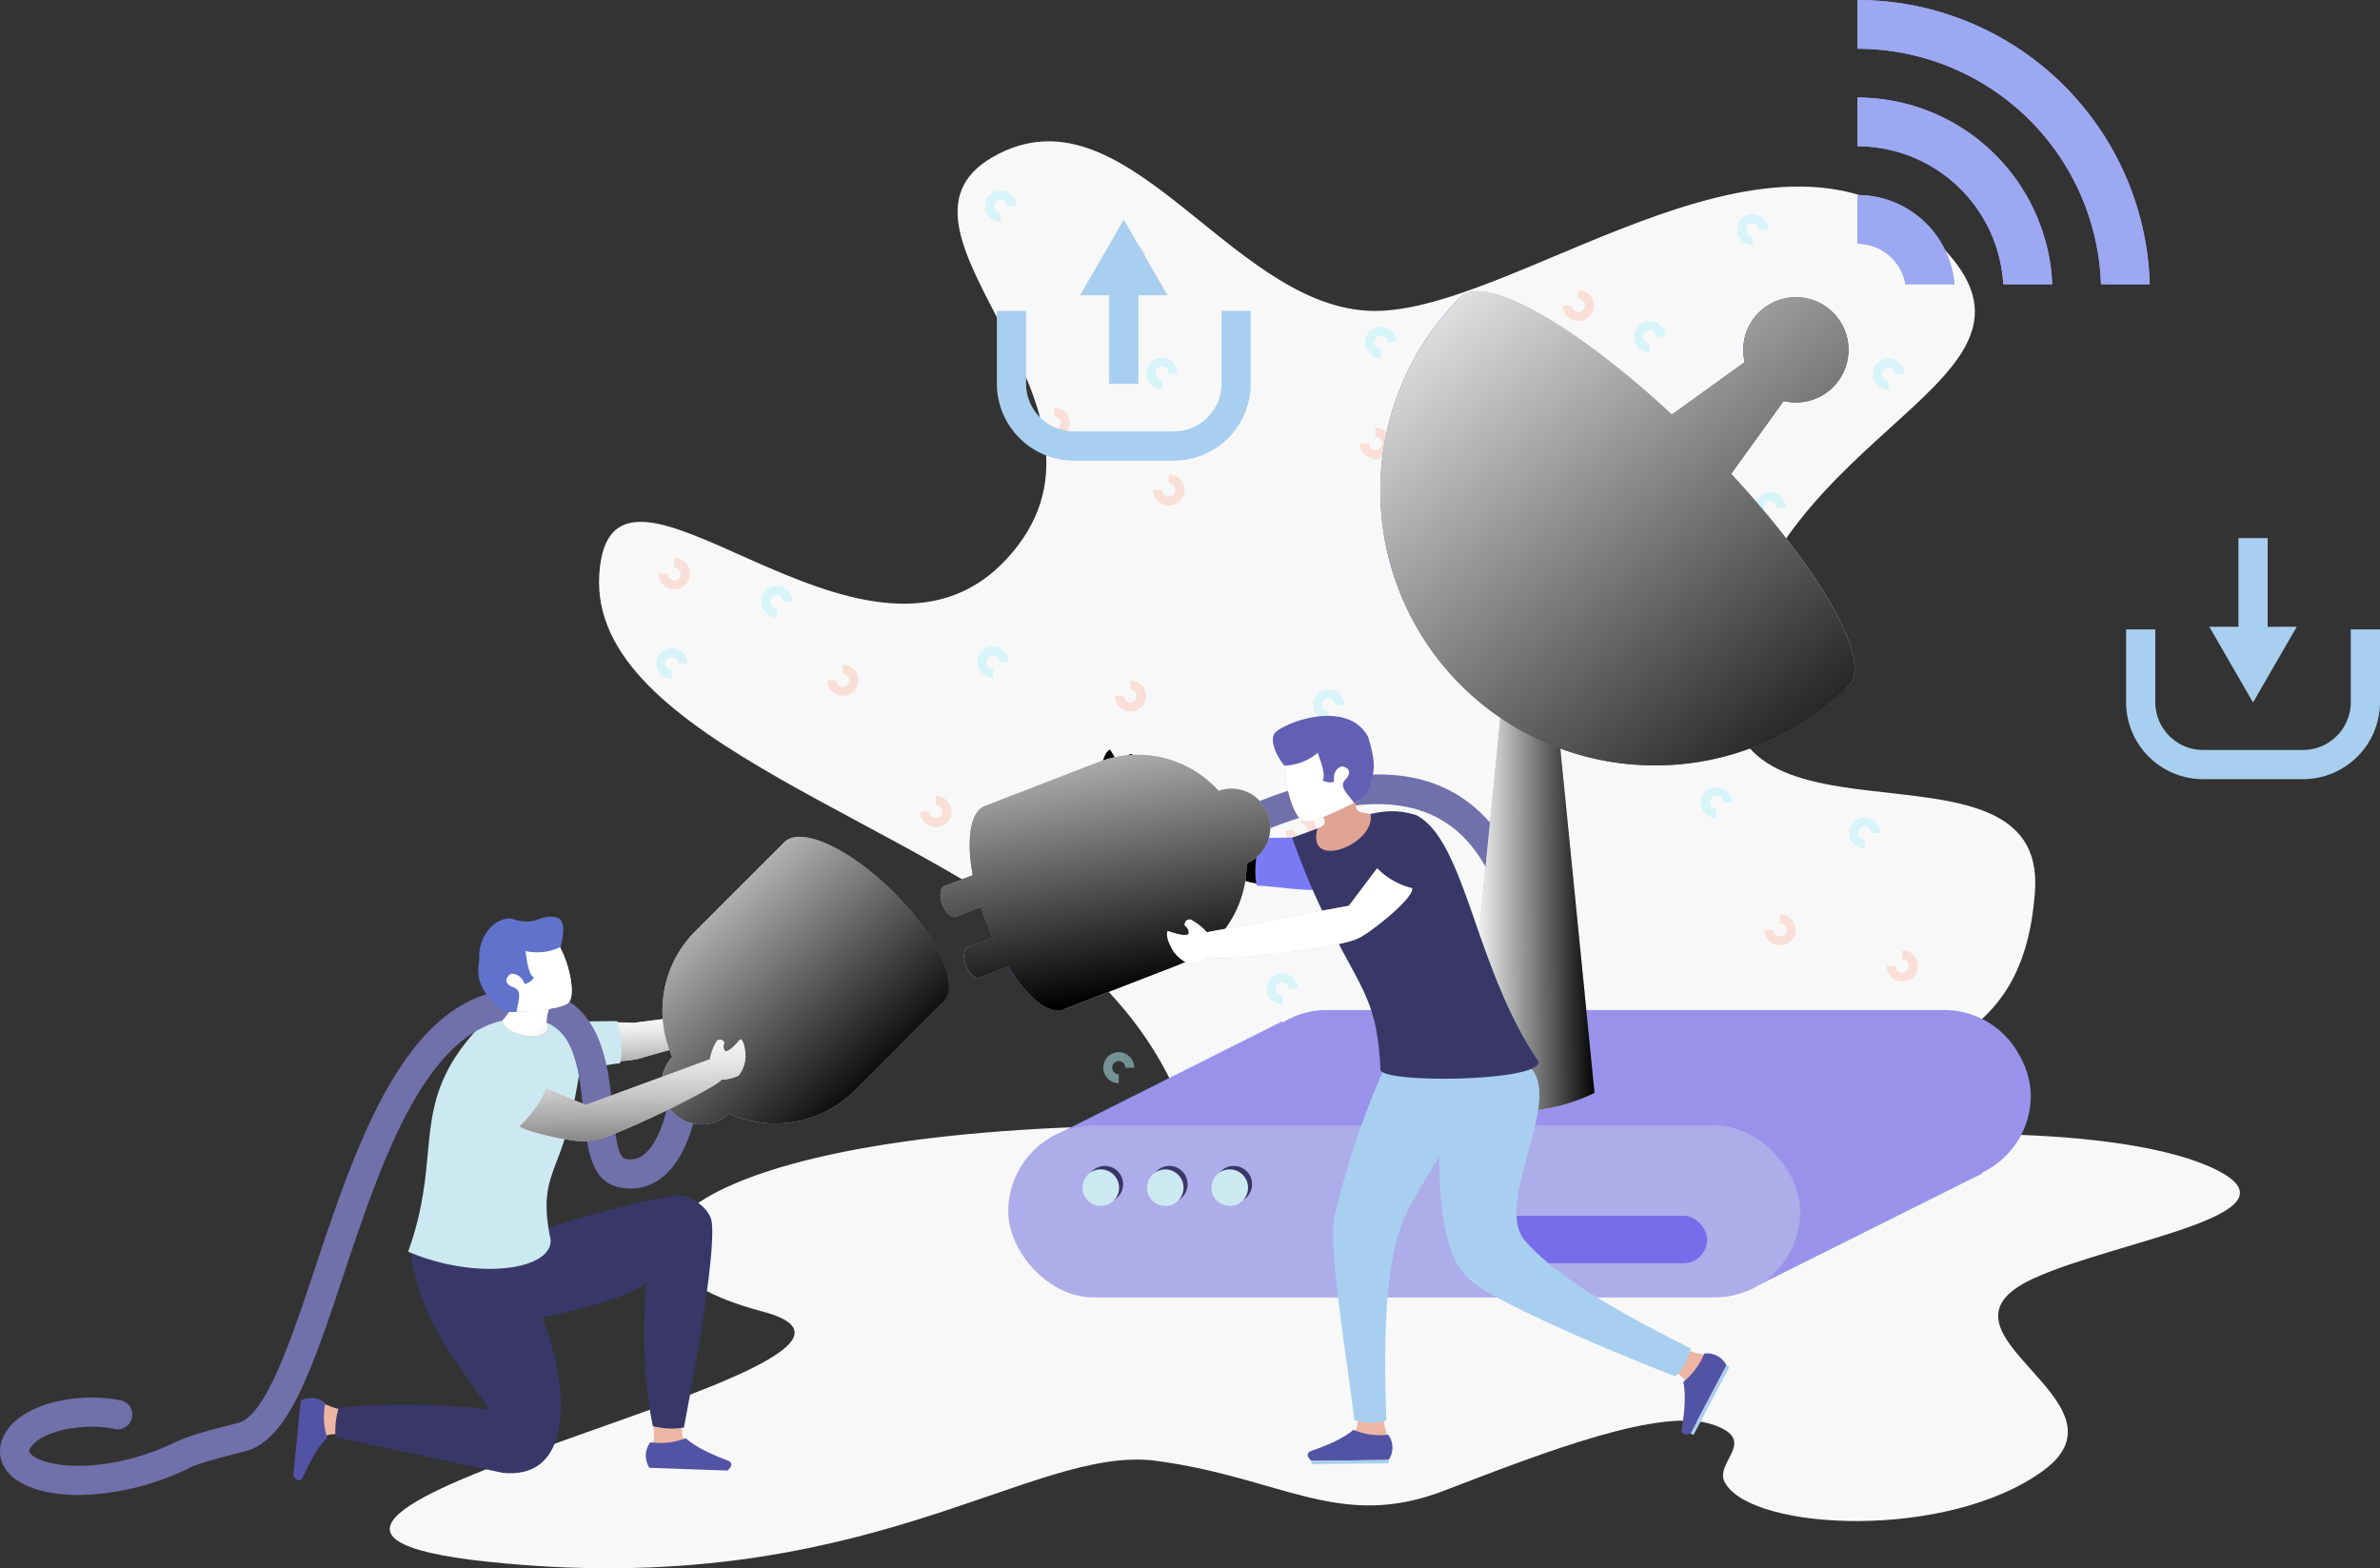 <svg xmlns="http://www.w3.org/2000/svg" xmlns:xlink="http://www.w3.org/1999/xlink" width="556" height="366.355" viewBox="0 0 556 366.355">
  <rect x="0" y="0" width="556" height="366.355" fill="#333333" stroke="none"/>
  <defs>
    <linearGradient id="linear-gradient" x1="0.012" y1="1" x2="0.69" y2="-0.135" gradientUnits="objectBoundingBox">
      <stop offset="0" stop-color="#f8f8f8"/>
      <stop offset="1" stop-color="#f8f8f8"/>
    </linearGradient>
    <linearGradient id="linear-gradient-2" x1="0.069" y1="0.504" x2="1.005" y2="0.495" gradientUnits="objectBoundingBox">
      <stop offset="0" stop-color="#fff"/>
      <stop offset="1"/>
    </linearGradient>
    <linearGradient id="linear-gradient-3" x1="0.086" y1="-0.144" x2="1.065" y2="1.057" xlink:href="#linear-gradient-2"/>
    <linearGradient id="linear-gradient-4" x1="-3.798" y1="-0.353" x2="-3.642" y2="0.256" gradientUnits="objectBoundingBox">
      <stop offset="0" stop-color="#fff"/>
      <stop offset="0.098" stop-color="#f9f9f9"/>
      <stop offset="0.222" stop-color="#e9e9e9"/>
      <stop offset="0.36" stop-color="#cfcfcf"/>
      <stop offset="0.508" stop-color="#ababab"/>
      <stop offset="0.665" stop-color="#7c7c7c"/>
      <stop offset="0.829" stop-color="#434343"/>
      <stop offset="0.996" stop-color="#010101"/>
      <stop offset="1"/>
    </linearGradient>
    <linearGradient id="linear-gradient-5" x1="0.312" y1="-0.393" x2="0.617" y2="0.914" xlink:href="#linear-gradient-2"/>
    <linearGradient id="linear-gradient-6" x1="-14.276" y1="1.694" x2="-15.572" y2="2.638" xlink:href="#linear-gradient-4"/>
    <linearGradient id="linear-gradient-7" x1="-3.344" y1="3.367" x2="-3.203" y2="4.232" xlink:href="#linear-gradient-4"/>
    <linearGradient id="linear-gradient-8" x1="-0.157" y1="-0.021" x2="0.099" y2="2.122" xlink:href="#linear-gradient-4"/>
    <linearGradient id="linear-gradient-9" x1="1.579" y1="-0.414" x2="2.692" y2="0.596" xlink:href="#linear-gradient-4"/>
    <linearGradient id="linear-gradient-10" x1="2.096" y1="-0.069" x2="3.055" y2="0.937" xlink:href="#linear-gradient-4"/>
    <linearGradient id="linear-gradient-11" x1="-0.089" y1="0.019" x2="0.728" y2="0.904" xlink:href="#linear-gradient-2"/>
    <linearGradient id="linear-gradient-12" x1="0.684" y1="-0.221" x2="0.737" y2="1.636" xlink:href="#linear-gradient-4"/>
  </defs>
  <g id="Failed_to_find_the_network" data-name="Failed to find the network" transform="translate(-841.794 -369.066)">
    <g id="Grupo_5933" data-name="Grupo 5933" transform="translate(942.85 402.077)">
      <path id="Caminho_5688" data-name="Caminho 5688" d="M1258.143,980.283c-113.148,0-142.326,30.782-94.366,43.448s-152.609,49.032-64.3,58.444,126.9-27.505,156.331-23.549,42.783,16.358,67.169,6.985,50.837-19.573,62.891-15.435c10.866,3.73.05,8.76,2.781,13.575,6.417,11.312,52.124,13.467,74.371-2.858s-29.521-32.141-2.567-44.746c19.09-8.927,64.374-15,42.783-25.607s-76.883-9.742-101.539-4.406S1258.143,980.283,1258.143,980.283Z" transform="translate(-1086.721 -750.373)" fill="url(#linear-gradient)"/>
      <path id="Caminho_5689" data-name="Caminho 5689" d="M1346.59,716.25c-54.068-31.15-30.3-43.524-66.183-77.587s-115.825-52.513-113.229-91.78,61.562,32.115,94.887-3.216-33.627-76.737-2.876-94.241,54.635,34.063,87.4,35.955,93.321-51.275,130.932-18.068-32.151,42.914-44.784,96.96,72.885,15.648,69.834,56.846-32.856,34.845-61.951,61.794S1356.6,722.016,1346.59,716.25Z" transform="translate(-1128.232 -445.807)" fill="#f8f8f8"/>
      <g id="Grupo_5932" data-name="Grupo 5932" transform="translate(52.278 11.566)">
        <g id="Grupo_5890" data-name="Grupo 5890" transform="translate(0.538 12.198)" opacity="0.5">
          <g id="Grupo_5853" data-name="Grupo 5853" transform="translate(39.379 98.53)">
            <g id="Grupo_5852" data-name="Grupo 5852">
              <path id="Caminho_5690" data-name="Caminho 5690" d="M1294.665,737.339a3.622,3.622,0,0,1-3.616-3.618h2.08a1.537,1.537,0,1,0,1.536-1.537V730.1a3.618,3.618,0,1,1,0,7.235Z" transform="translate(-1291.049 -730.104)" fill="#f9c6b5"/>
            </g>
          </g>
          <g id="Grupo_5855" data-name="Grupo 5855" transform="translate(113.528 150.762)">
            <g id="Grupo_5854" data-name="Grupo 5854">
              <path id="Caminho_5691" data-name="Caminho 5691" d="M1467.039,858.763a3.622,3.622,0,0,1-3.616-3.618h2.081a1.537,1.537,0,1,0,1.536-1.537v-2.08a3.618,3.618,0,1,1,0,7.235Z" transform="translate(-1463.423 -851.528)" fill="#f9c6b5"/>
            </g>
          </g>
          <g id="Grupo_5857" data-name="Grupo 5857" transform="translate(177.057 80.661)">
            <g id="Grupo_5856" data-name="Grupo 5856">
              <path id="Caminho_5692" data-name="Caminho 5692" d="M1614.725,695.8a3.622,3.622,0,0,1-3.616-3.618h2.08a1.537,1.537,0,1,0,1.536-1.537v-2.08a3.618,3.618,0,1,1,0,7.235Z" transform="translate(-1611.109 -688.563)" fill="#f9c6b5"/>
            </g>
          </g>
          <g id="Grupo_5859" data-name="Grupo 5859" transform="translate(106.556)">
            <g id="Grupo_5858" data-name="Grupo 5858">
              <path id="Caminho_5693" data-name="Caminho 5693" d="M1450.832,508.286a3.622,3.622,0,0,1-3.616-3.618h2.081a1.537,1.537,0,1,0,1.536-1.537V501.05a3.618,3.618,0,1,1,0,7.236Z" transform="translate(-1447.216 -501.05)" fill="#f9c6b5"/>
            </g>
          </g>
          <g id="Grupo_5861" data-name="Grupo 5861" transform="translate(255.861 15.03)">
            <g id="Grupo_5860" data-name="Grupo 5860">
              <path id="Caminho_5694" data-name="Caminho 5694" d="M1797.923,543.226a3.622,3.622,0,0,1-3.616-3.618h2.08a1.537,1.537,0,1,0,1.536-1.537v-2.08a3.618,3.618,0,1,1,0,7.235Z" transform="translate(-1794.307 -535.991)" fill="#f9c6b5"/>
            </g>
          </g>
          <g id="Grupo_5863" data-name="Grupo 5863" transform="translate(163.822 43.2)">
            <g id="Grupo_5862" data-name="Grupo 5862">
              <path id="Caminho_5695" data-name="Caminho 5695" d="M1583.958,608.713a3.622,3.622,0,0,1-3.616-3.618h2.08a1.537,1.537,0,1,0,1.536-1.537v-2.08a3.618,3.618,0,1,1,0,7.235Z" transform="translate(-1580.342 -601.478)" fill="#f9c6b5"/>
            </g>
          </g>
          <g id="Grupo_5865" data-name="Grupo 5865" transform="translate(106.559 102.166)">
            <g id="Grupo_5864" data-name="Grupo 5864">
              <path id="Caminho_5696" data-name="Caminho 5696" d="M1450.839,745.791a3.622,3.622,0,0,1-3.616-3.618h2.081a1.537,1.537,0,1,0,1.536-1.537v-2.08a3.618,3.618,0,1,1,0,7.235Z" transform="translate(-1447.223 -738.556)" fill="#f9c6b5"/>
            </g>
          </g>
          <g id="Grupo_5867" data-name="Grupo 5867" transform="translate(157.16 187.521)">
            <g id="Grupo_5866" data-name="Grupo 5866">
              <path id="Caminho_5697" data-name="Caminho 5697" d="M1568.471,944.218a3.622,3.622,0,0,1-3.616-3.618h2.08a1.537,1.537,0,1,0,1.536-1.537v-2.08a3.618,3.618,0,1,1,0,7.235Z" transform="translate(-1564.855 -936.983)" fill="#f9c6b5"/>
            </g>
          </g>
          <g id="Grupo_5869" data-name="Grupo 5869" transform="translate(216.313 203.963)">
            <g id="Grupo_5868" data-name="Grupo 5868">
              <path id="Caminho_5698" data-name="Caminho 5698" d="M1705.985,982.441a3.622,3.622,0,0,1-3.616-3.618h2.08a1.537,1.537,0,1,0,1.536-1.537v-2.08a3.618,3.618,0,1,1,0,7.235Z" transform="translate(-1702.369 -975.206)" fill="#f9c6b5"/>
            </g>
          </g>
          <g id="Grupo_5871" data-name="Grupo 5871" transform="translate(286.901 165.278)">
            <g id="Grupo_5870" data-name="Grupo 5870">
              <path id="Caminho_5699" data-name="Caminho 5699" d="M1870.082,892.51a3.622,3.622,0,0,1-3.616-3.618h2.08a1.537,1.537,0,1,0,1.536-1.537v-2.08a3.618,3.618,0,1,1,0,7.235Z" transform="translate(-1866.466 -885.275)" fill="#f9c6b5"/>
            </g>
          </g>
          <g id="Grupo_5873" data-name="Grupo 5873" transform="translate(258.351 156.814)">
            <g id="Grupo_5872" data-name="Grupo 5872">
              <path id="Caminho_5700" data-name="Caminho 5700" d="M1803.711,872.833a3.622,3.622,0,0,1-3.616-3.618h2.08a1.537,1.537,0,1,0,1.536-1.536V865.6a3.618,3.618,0,1,1,0,7.236Z" transform="translate(-1800.095 -865.597)" fill="#f9c6b5"/>
            </g>
          </g>
          <g id="Grupo_5875" data-name="Grupo 5875" transform="translate(220.816 63.955)">
            <g id="Grupo_5874" data-name="Grupo 5874">
              <path id="Caminho_5701" data-name="Caminho 5701" d="M1716.452,656.963a3.622,3.622,0,0,1-3.616-3.618h2.08a1.537,1.537,0,1,0,1.536-1.537v-2.08a3.618,3.618,0,1,1,0,7.235Z" transform="translate(-1712.836 -649.728)" fill="#f9c6b5"/>
            </g>
          </g>
          <g id="Grupo_5877" data-name="Grupo 5877" transform="translate(211.212 10.998)">
            <g id="Grupo_5876" data-name="Grupo 5876">
              <path id="Caminho_5702" data-name="Caminho 5702" d="M1694.127,533.852a3.622,3.622,0,0,1-3.616-3.618h2.08a1.537,1.537,0,1,0,1.536-1.537v-2.08a3.618,3.618,0,1,1,0,7.235Z" transform="translate(-1690.511 -526.617)" fill="#f9c6b5"/>
            </g>
          </g>
          <g id="Grupo_5879" data-name="Grupo 5879" transform="translate(115.548 54.091)">
            <g id="Grupo_5878" data-name="Grupo 5878">
              <path id="Caminho_5703" data-name="Caminho 5703" d="M1471.734,634.032a3.622,3.622,0,0,1-3.616-3.618h2.08a1.537,1.537,0,1,0,1.536-1.537V626.8a3.618,3.618,0,1,1,0,7.235Z" transform="translate(-1468.118 -626.797)" fill="#f9c6b5"/>
            </g>
          </g>
          <g id="Grupo_5881" data-name="Grupo 5881" transform="translate(88.766 38.489)">
            <g id="Grupo_5880" data-name="Grupo 5880">
              <path id="Caminho_5704" data-name="Caminho 5704" d="M1409.475,597.76a3.622,3.622,0,0,1-3.616-3.619h2.08a1.537,1.537,0,1,0,1.536-1.536v-2.08a3.618,3.618,0,1,1,0,7.235Z" transform="translate(-1405.859 -590.525)" fill="#f9c6b5"/>
            </g>
          </g>
          <g id="Grupo_5883" data-name="Grupo 5883" transform="translate(208.41 110.055)">
            <g id="Grupo_5882" data-name="Grupo 5882">
              <path id="Caminho_5705" data-name="Caminho 5705" d="M1687.612,764.132a3.622,3.622,0,0,1-3.616-3.618h2.08a1.537,1.537,0,1,0,1.536-1.537V756.9a3.618,3.618,0,1,1,0,7.235Z" transform="translate(-1683.996 -756.897)" fill="#f9c6b5"/>
            </g>
          </g>
          <g id="Grupo_5885" data-name="Grupo 5885" transform="translate(146.4 133.551)">
            <g id="Grupo_5884" data-name="Grupo 5884">
              <path id="Caminho_5706" data-name="Caminho 5706" d="M1543.458,818.755a3.622,3.622,0,0,1-3.616-3.618h2.08a1.537,1.537,0,1,0,1.536-1.537v-2.081a3.618,3.618,0,1,1,0,7.236Z" transform="translate(-1539.842 -811.519)" fill="#f9c6b5"/>
            </g>
          </g>
          <g id="Grupo_5887" data-name="Grupo 5887" transform="translate(61.127 129.205)">
            <g id="Grupo_5886" data-name="Grupo 5886">
              <path id="Caminho_5707" data-name="Caminho 5707" d="M1345.221,808.649a3.622,3.622,0,0,1-3.616-3.618h2.08a1.537,1.537,0,1,0,1.536-1.537v-2.08a3.618,3.618,0,1,1,0,7.235Z" transform="translate(-1341.605 -801.414)" fill="#f9c6b5"/>
            </g>
          </g>
          <g id="Grupo_5889" data-name="Grupo 5889" transform="translate(0 73.64)">
            <g id="Grupo_5888" data-name="Grupo 5888">
              <path id="Caminho_5708" data-name="Caminho 5708" d="M1203.119,679.476a3.622,3.622,0,0,1-3.616-3.618h2.08a1.537,1.537,0,1,0,1.536-1.537v-2.08a3.618,3.618,0,1,1,0,7.235Z" transform="translate(-1199.503 -672.241)" fill="#f9c6b5"/>
            </g>
          </g>
        </g>
        <g id="Grupo_5931" data-name="Grupo 5931" opacity="0.5">
          <g id="Grupo_5892" data-name="Grupo 5892" transform="translate(245.633 192.032)">
            <g id="Grupo_5891" data-name="Grupo 5891">
              <path id="Caminho_5709" data-name="Caminho 5709" d="M1772.9,926.349a3.618,3.618,0,1,1,3.618-3.618h-2.08a1.538,1.538,0,1,0-1.538,1.538Z" transform="translate(-1769.279 -919.114)" fill="#b5eff9"/>
            </g>
          </g>
          <g id="Grupo_5894" data-name="Grupo 5894" transform="translate(278.656 146.411)">
            <g id="Grupo_5893" data-name="Grupo 5893">
              <path id="Caminho_5710" data-name="Caminho 5710" d="M1849.666,820.293a3.618,3.618,0,1,1,3.619-3.618h-2.08a1.538,1.538,0,1,0-1.538,1.538Z" transform="translate(-1846.048 -813.058)" fill="#b5eff9"/>
            </g>
          </g>
          <g id="Grupo_5896" data-name="Grupo 5896" transform="translate(244.039 139.283)">
            <g id="Grupo_5895" data-name="Grupo 5895">
              <path id="Caminho_5711" data-name="Caminho 5711" d="M1769.19,803.723a3.618,3.618,0,1,1,3.618-3.618h-2.08a1.538,1.538,0,1,0-1.538,1.538Z" transform="translate(-1765.572 -796.488)" fill="#b5eff9"/>
            </g>
          </g>
          <g id="Grupo_5898" data-name="Grupo 5898" transform="translate(196.724 205.679)">
            <g id="Grupo_5897" data-name="Grupo 5897">
              <path id="Caminho_5712" data-name="Caminho 5712" d="M1659.2,958.075a3.618,3.618,0,1,1,3.619-3.618h-2.08a1.538,1.538,0,1,0-1.538,1.538Z" transform="translate(-1655.58 -950.839)" fill="#b5eff9"/>
            </g>
          </g>
          <g id="Grupo_5900" data-name="Grupo 5900" transform="translate(142.601 182.801)">
            <g id="Grupo_5899" data-name="Grupo 5899">
              <path id="Caminho_5713" data-name="Caminho 5713" d="M1533.377,904.89a3.618,3.618,0,1,1,3.619-3.618h-2.08a1.538,1.538,0,1,0-1.538,1.538Z" transform="translate(-1529.759 -897.655)" fill="#b5eff9"/>
            </g>
          </g>
          <g id="Grupo_5902" data-name="Grupo 5902" transform="translate(104.403 201.221)">
            <g id="Grupo_5901" data-name="Grupo 5901">
              <path id="Caminho_5714" data-name="Caminho 5714" d="M1444.576,947.71a3.618,3.618,0,1,1,3.618-3.618h-2.08a1.538,1.538,0,1,0-1.538,1.538Z" transform="translate(-1440.958 -940.475)" fill="#b5eff9"/>
            </g>
          </g>
          <g id="Grupo_5904" data-name="Grupo 5904" transform="translate(87.825 148.503)">
            <g id="Grupo_5903" data-name="Grupo 5903">
              <path id="Caminho_5715" data-name="Caminho 5715" d="M1406.038,825.156a3.618,3.618,0,1,1,3.618-3.618h-2.08a1.538,1.538,0,1,0-1.538,1.538Z" transform="translate(-1402.42 -817.921)" fill="#b5eff9"/>
            </g>
          </g>
          <g id="Grupo_5906" data-name="Grupo 5906" transform="translate(153.45 116.508)">
            <g id="Grupo_5905" data-name="Grupo 5905">
              <path id="Caminho_5716" data-name="Caminho 5716" d="M1558.6,750.777a3.618,3.618,0,1,1,3.618-3.618h-2.08a1.538,1.538,0,1,0-1.538,1.538Z" transform="translate(-1554.979 -743.542)" fill="#b5eff9"/>
            </g>
          </g>
          <g id="Grupo_5908" data-name="Grupo 5908" transform="translate(75.04 106.502)">
            <g id="Grupo_5907" data-name="Grupo 5907">
              <path id="Caminho_5717" data-name="Caminho 5717" d="M1376.318,727.515a3.618,3.618,0,1,1,3.618-3.618h-2.08a1.538,1.538,0,1,0-1.538,1.538Z" transform="translate(-1372.699 -720.28)" fill="#b5eff9"/>
            </g>
          </g>
          <g id="Grupo_5910" data-name="Grupo 5910" transform="translate(24.51 92.374)">
            <g id="Grupo_5909" data-name="Grupo 5909">
              <path id="Caminho_5718" data-name="Caminho 5718" d="M1258.848,694.673a3.618,3.618,0,1,1,3.618-3.618h-2.08a1.538,1.538,0,1,0-1.538,1.538Z" transform="translate(-1255.23 -687.438)" fill="#b5eff9"/>
            </g>
          </g>
          <g id="Grupo_5912" data-name="Grupo 5912" transform="translate(0 106.801)">
            <g id="Grupo_5911" data-name="Grupo 5911">
              <path id="Caminho_5719" data-name="Caminho 5719" d="M1201.87,728.211a3.618,3.618,0,1,1,3.618-3.618h-2.08a1.538,1.538,0,1,0-1.538,1.538Z" transform="translate(-1198.252 -720.976)" fill="#b5eff9"/>
            </g>
          </g>
          <g id="Grupo_5914" data-name="Grupo 5914" transform="translate(114.533 39.002)">
            <g id="Grupo_5913" data-name="Grupo 5913">
              <path id="Caminho_5720" data-name="Caminho 5720" d="M1468.126,570.6a3.618,3.618,0,1,1,3.618-3.618h-2.08a1.538,1.538,0,1,0-1.538,1.538Z" transform="translate(-1464.508 -563.363)" fill="#b5eff9"/>
            </g>
          </g>
          <g id="Grupo_5916" data-name="Grupo 5916" transform="translate(76.779)">
            <g id="Grupo_5915" data-name="Grupo 5915">
              <path id="Caminho_5721" data-name="Caminho 5721" d="M1380.36,479.929a3.618,3.618,0,1,1,3.618-3.618h-2.08a1.538,1.538,0,1,0-1.538,1.538Z" transform="translate(-1376.742 -472.694)" fill="#b5eff9"/>
            </g>
          </g>
          <g id="Grupo_5918" data-name="Grupo 5918" transform="translate(165.587 31.763)">
            <g id="Grupo_5917" data-name="Grupo 5917">
              <path id="Caminho_5722" data-name="Caminho 5722" d="M1586.813,553.769a3.618,3.618,0,1,1,3.618-3.618h-2.08a1.538,1.538,0,1,0-1.538,1.538Z" transform="translate(-1583.194 -546.533)" fill="#b5eff9"/>
            </g>
          </g>
          <g id="Grupo_5920" data-name="Grupo 5920" transform="translate(200.984 63.082)">
            <g id="Grupo_5919" data-name="Grupo 5919">
              <path id="Caminho_5723" data-name="Caminho 5723" d="M1669.1,626.577a3.618,3.618,0,1,1,3.618-3.618h-2.08a1.538,1.538,0,1,0-1.538,1.538Z" transform="translate(-1665.482 -619.342)" fill="#b5eff9"/>
            </g>
          </g>
          <g id="Grupo_5922" data-name="Grupo 5922" transform="translate(228.409 30.437)">
            <g id="Grupo_5921" data-name="Grupo 5921">
              <path id="Caminho_5724" data-name="Caminho 5724" d="M1732.855,550.686a3.618,3.618,0,1,1,3.618-3.618h-2.08a1.538,1.538,0,1,0-1.538,1.538Z" transform="translate(-1729.237 -543.451)" fill="#b5eff9"/>
            </g>
          </g>
          <g id="Grupo_5924" data-name="Grupo 5924" transform="translate(252.46 5.426)">
            <g id="Grupo_5923" data-name="Grupo 5923">
              <path id="Caminho_5725" data-name="Caminho 5725" d="M1788.767,492.544a3.618,3.618,0,1,1,3.618-3.619h-2.08a1.538,1.538,0,1,0-1.538,1.538Z" transform="translate(-1785.149 -485.309)" fill="#b5eff9"/>
            </g>
          </g>
          <g id="Grupo_5926" data-name="Grupo 5926" transform="translate(284.219 39.24)">
            <g id="Grupo_5925" data-name="Grupo 5925">
              <path id="Caminho_5726" data-name="Caminho 5726" d="M1862.6,571.151a3.618,3.618,0,1,1,3.619-3.618h-2.08a1.538,1.538,0,1,0-1.538,1.538Z" transform="translate(-1858.98 -563.916)" fill="#b5eff9"/>
            </g>
          </g>
          <g id="Grupo_5928" data-name="Grupo 5928" transform="translate(256.603 70.44)">
            <g id="Grupo_5927" data-name="Grupo 5927">
              <path id="Caminho_5727" data-name="Caminho 5727" d="M1798.4,643.682a3.618,3.618,0,1,1,3.618-3.618h-2.08a1.538,1.538,0,1,0-1.538,1.538Z" transform="translate(-1794.781 -636.447)" fill="#b5eff9"/>
            </g>
          </g>
          <g id="Grupo_5930" data-name="Grupo 5930" transform="translate(231.538 103.171)">
            <g id="Grupo_5929" data-name="Grupo 5929">
              <path id="Caminho_5728" data-name="Caminho 5728" d="M1740.13,719.772a3.618,3.618,0,1,1,3.619-3.619h-2.08a1.538,1.538,0,1,0-1.538,1.538Z" transform="translate(-1736.512 -712.537)" fill="#b5eff9"/>
            </g>
          </g>
        </g>
      </g>
    </g>
    <g id="Grupo_5967" data-name="Grupo 5967" transform="translate(841.794 369.066)">
      <g id="Grupo_5939" data-name="Grupo 5939" transform="translate(235.535 58.254)">
        <g id="Grupo_5934" data-name="Grupo 5934" transform="translate(57.186 122.668)">
          <path id="Caminho_5729" data-name="Caminho 5729" d="M1617.11,904.968a3.412,3.412,0,0,1-2.71-1.333c-15.458-20.124-24.053-49.986-29.742-69.743-2.163-7.505-4.029-13.991-5.639-17.751-5.413-12.631-16.7-27.849-52.089-14.164a3.415,3.415,0,0,1-2.46-6.372c30.692-11.852,50.592-6.033,60.821,17.844,1.78,4.153,3.609,10.512,5.926,18.551,5.546,19.27,13.928,48.379,28.6,67.476a3.413,3.413,0,0,1-2.7,5.493Z" transform="translate(-1522.287 -789.658)" fill="#7070ab"/>
        </g>
        <g id="Grupo_5936" data-name="Grupo 5936" transform="translate(0 177.693)">
          <path id="Caminho_5730" data-name="Caminho 5730" d="M1642.632,928.54l.081-.248-.184.1A19.88,19.88,0,0,0,1625,917.574H1480.139a19.53,19.53,0,0,0-9.855,2.952l-.081-.32-51.3,25.753,62.627,18.675-1.776-6.965c.135,0,.246.077.382.077h108.529l-9.925,25.477,54.977-27.465.083-.253a19.945,19.945,0,0,0,11.284-17.845h0A19.6,19.6,0,0,0,1642.632,928.54Z" transform="translate(-1406.189 -917.574)" fill="#9a92ea"/>
          <rect id="Retângulo_1441" data-name="Retângulo 1441" width="185.033" height="40.172" rx="20.086" transform="translate(0 26.975)" fill="#adadea"/>
          <circle id="Elipse_465" data-name="Elipse 465" cx="4.271" cy="4.271" r="4.271" transform="translate(18.303 36.417)" fill="#393768"/>
          <circle id="Elipse_466" data-name="Elipse 466" cx="4.271" cy="4.271" r="4.271" transform="translate(33.366 36.417)" fill="#393768"/>
          <circle id="Elipse_467" data-name="Elipse 467" cx="4.271" cy="4.271" r="4.271" transform="translate(48.428 36.417)" fill="#393768"/>
          <g id="Grupo_5935" data-name="Grupo 5935" transform="translate(17.354 37.231)">
            <circle id="Elipse_468" data-name="Elipse 468" cx="4.271" cy="4.271" r="4.271" fill="#cce9f1"/>
            <circle id="Elipse_469" data-name="Elipse 469" cx="4.271" cy="4.271" r="4.271" transform="translate(15.062)" fill="#cce9f1"/>
            <circle id="Elipse_470" data-name="Elipse 470" cx="4.271" cy="4.271" r="4.271" transform="translate(30.125)" fill="#cce9f1"/>
          </g>
          <rect id="Retângulo_1442" data-name="Retângulo 1442" width="55.933" height="11.071" rx="5.535" transform="translate(107.35 48.076)" fill="#776cea"/>
        </g>
        <g id="Grupo_5937" data-name="Grupo 5937" transform="translate(106.268 106.19)">
          <path id="Caminho_5731" data-name="Caminho 5731" d="M1658.379,754.621q-6.644-6.541-13.288,0l-8.7,87.6c4.245,5.02,17.875,6.217,30.7,0Z" transform="translate(-1636.387 -751.35)" fill="#adadea"/>
          <path id="Caminho_5732" data-name="Caminho 5732" d="M1658.379,754.621q-6.644-6.541-13.288,0l-8.7,87.6c4.245,5.02,17.875,6.217,30.7,0Z" transform="translate(-1636.387 -751.35)" fill="url(#linear-gradient-2)" style="mix-blend-mode: soft-light;isolation: isolate"/>
        </g>
        <g id="Grupo_5938" data-name="Grupo 5938" transform="translate(86.861 0)">
          <path id="Caminho_5733" data-name="Caminho 5733" d="M1700.8,621.005a64.158,64.158,0,0,1-90.733-90.733Z" transform="translate(-1591.272 -519.181)" fill="#535e9d"/>
          <ellipse id="Elipse_471" data-name="Elipse 471" cx="15.685" cy="64.158" rx="15.685" ry="64.158" transform="translate(7.706 22.181) rotate(-45)" fill="#bfbbea"/>
          <path id="Caminho_5734" data-name="Caminho 5734" d="M1765.237,557.991l-6.68-6.68-38.326,27.627c2.446,9.61,7.943,15.743,17.38,17.38Z" transform="translate(-1664.758 -531.17)" fill="#393768"/>
          <circle id="Elipse_472" data-name="Elipse 472" cx="12.29" cy="12.29" r="12.29" transform="translate(84.85 11.191)" fill="#393768"/>
        </g>
        <path id="Caminho_5735" data-name="Caminho 5735" d="M1673.3,569.823l12.271-17.024a12.289,12.289,0,1,0-9.075-9.074L1659.47,556c-22.581-20.949-43.853-33.054-49.4-27.5a64.158,64.158,0,0,0,90.733,90.733C1706.35,613.675,1694.246,592.4,1673.3,569.823Z" transform="translate(-1504.411 -517.4)" fill="url(#linear-gradient-3)" style="mix-blend-mode: soft-light;isolation: isolate"/>
      </g>
      <g id="Grupo_5947" data-name="Grupo 5947" transform="translate(433.926)">
        <g id="Grupo_5940" data-name="Grupo 5940">
          <path id="Caminho_5736" data-name="Caminho 5736" d="M1850.548,369.066v11.39a56.95,56.95,0,0,1,56.893,55.014h11.39A68.369,68.369,0,0,0,1850.548,369.066Z" transform="translate(-1850.548 -369.066)" fill="#9da8f3"/>
        </g>
        <g id="Grupo_5941" data-name="Grupo 5941" transform="translate(0 22.78)">
          <path id="Caminho_5737" data-name="Caminho 5737" d="M1850.548,422.023v11.39a34.153,34.153,0,0,1,34.056,32.234h11.447A45.613,45.613,0,0,0,1850.548,422.023Z" transform="translate(-1850.548 -422.023)" fill="#9da8f3"/>
        </g>
        <g id="Grupo_5942" data-name="Grupo 5942" transform="translate(0 45.56)">
          <path id="Caminho_5738" data-name="Caminho 5738" d="M1850.548,474.981v11.39a11.387,11.387,0,0,1,11.219,9.454h11.447A22.763,22.763,0,0,0,1850.548,474.981Z" transform="translate(-1850.548 -474.981)" fill="#9da8f3"/>
        </g>
        <g id="Grupo_5946" data-name="Grupo 5946" style="mix-blend-mode: soft-light;isolation: isolate">
          <g id="Grupo_5943" data-name="Grupo 5943">
            <path id="Caminho_5739" data-name="Caminho 5739" d="M1850.548,369.066v11.39a56.95,56.95,0,0,1,56.893,55.014h11.39A68.369,68.369,0,0,0,1850.548,369.066Z" transform="translate(-1850.548 -369.066)" fill="#9da8f3"/>
          </g>
          <g id="Grupo_5944" data-name="Grupo 5944" transform="translate(0 22.78)">
            <path id="Caminho_5740" data-name="Caminho 5740" d="M1850.548,422.023v11.39a34.153,34.153,0,0,1,34.056,32.234h11.447A45.613,45.613,0,0,0,1850.548,422.023Z" transform="translate(-1850.548 -422.023)" fill="#9da8f3"/>
          </g>
          <g id="Grupo_5945" data-name="Grupo 5945" transform="translate(0 45.56)">
            <path id="Caminho_5741" data-name="Caminho 5741" d="M1850.548,474.981v11.39a11.387,11.387,0,0,1,11.219,9.454h11.447A22.763,22.763,0,0,0,1850.548,474.981Z" transform="translate(-1850.548 -474.981)" fill="#9da8f3"/>
          </g>
        </g>
      </g>
      <g id="Grupo_5949" data-name="Grupo 5949" transform="translate(496.682 125.71)">
        <g id="Grupo_5948" data-name="Grupo 5948" transform="translate(0 21.33)">
          <path id="Caminho_5742" data-name="Caminho 5742" d="M2037.764,745.872h-23.336a18.013,18.013,0,0,1-17.991-17.991V710.891h6.825v16.991a11.177,11.177,0,0,0,11.165,11.165h23.336a11.177,11.177,0,0,0,11.166-11.165V710.891h6.826v16.991A18.013,18.013,0,0,1,2037.764,745.872Z" transform="translate(-1996.437 -710.891)" fill="#a8cfef"/>
        </g>
        <path id="Caminho_5743" data-name="Caminho 5743" d="M2055.272,682.017V661.3h-6.826v20.712h-6.8l10.21,17.682,10.21-17.682Z" transform="translate(-2022.2 -661.305)" fill="#a8cfef"/>
      </g>
      <g id="Grupo_5951" data-name="Grupo 5951" transform="translate(232.878 51.298)">
        <g id="Grupo_5950" data-name="Grupo 5950" transform="translate(0 21.33)">
          <path id="Caminho_5744" data-name="Caminho 5744" d="M1424.5,572.887h-23.336a18.013,18.013,0,0,1-17.991-17.991V537.906h6.825V554.9a11.176,11.176,0,0,0,11.165,11.165H1424.5a11.176,11.176,0,0,0,11.165-11.165V537.906h6.825V554.9A18.013,18.013,0,0,1,1424.5,572.887Z" transform="translate(-1383.169 -537.906)" fill="#a8cfef"/>
        </g>
        <path id="Caminho_5745" data-name="Caminho 5745" d="M1435.178,506v20.712H1442V506h6.8l-10.211-17.682L1428.38,506Z" transform="translate(-1408.932 -488.319)" fill="#a8cfef"/>
      </g>
      <g id="Grupo_5960" data-name="Grupo 5960" transform="translate(219.699 167.236)">
        <g id="Grupo_5952" data-name="Grupo 5952" transform="translate(37.473 7.897)">
          <path id="Caminho_5746" data-name="Caminho 5746" d="M1440.526,785.327a9.82,9.82,0,0,0,4.433,1.913c2.615,3.6,24.669,18.826,29,19.76,2.7.938,15.914,1.656,17.177-.355a17.266,17.266,0,0,1-3.028-8.91l-10.729,2.156-4.458-2.7-18.945-11.37-3.573-2.187-1.952-1.176a13.889,13.889,0,0,0-.884-4.8c-.983-.662-1.184-.44-1.91.117.075,1.04.114,1.529-.7,2.208-1.7-.635-2.96-3.892-3.261-3.78-.958.545-1.574,2.313-1.983,4.154A8.334,8.334,0,0,0,1440.526,785.327Z" transform="translate(-1439.644 -776.199)" fill="#edb6a4"/>
          <path id="Caminho_5747" data-name="Caminho 5747" d="M1440.526,785.327a9.82,9.82,0,0,0,4.433,1.913c2.615,3.6,24.669,18.826,29,19.76,2.7.938,15.914,1.656,17.177-.355a17.266,17.266,0,0,1-3.028-8.91l-10.729,2.156-4.458-2.7-18.945-11.37-3.573-2.187-1.952-1.176a13.889,13.889,0,0,0-.884-4.8c-.983-.662-1.184-.44-1.91.117.075,1.04.114,1.529-.7,2.208-1.7-.635-2.96-3.892-3.261-3.78-.958.545-1.574,2.313-1.983,4.154A8.334,8.334,0,0,0,1440.526,785.327Z" transform="translate(-1439.644 -776.199)" fill="url(#linear-gradient-4)" style="mix-blend-mode: soft-light;isolation: isolate"/>
        </g>
        <path id="Caminho_5748" data-name="Caminho 5748" d="M1532.245,823.909l-7.653.107c-.653,2.495-1.63,7.878-.7,11.1,4.25.191,10.032,1.233,15.513,1.044Z" transform="translate(-1449.961 -795.489)" fill="#7a7af2"/>
        <g id="Grupo_5958" data-name="Grupo 5958" transform="translate(0 9.085)">
          <g id="Grupo_5957" data-name="Grupo 5957">
            <path id="Caminho_5749" data-name="Caminho 5749" d="M1376.722,790.92l26.47-10.241A25.463,25.463,0,0,1,1431.3,787.4a9.075,9.075,0,0,1,6.545,16.918,25.465,25.465,0,0,1-16.272,23.889l-26.47,10.24Z" transform="translate(-1366.315 -778.961)" fill="#a8cfef"/>
            <ellipse id="Elipse_473" data-name="Elipse 473" cx="9.517" cy="25.477" rx="9.517" ry="25.477" transform="translate(1.526 15.413) rotate(-21.151)" fill="#7070ab"/>
            <ellipse id="Elipse_474" data-name="Elipse 474" cx="8.322" cy="22.28" rx="8.322" ry="22.28" transform="translate(3.793 17.964) rotate(-21.151)" fill="#a2a2f8"/>
            <g id="Grupo_5954" data-name="Grupo 5954" transform="translate(5.504 39.214)">
              <path id="Caminho_5750" data-name="Caminho 5750" d="M1367.492,875.819l14.542-5.626a1.164,1.164,0,0,1,.578-.06.05.05,0,0,0,.066.029c.9.2,1.934,1.328,2.541,2.9s.6,3.1.07,3.852l-.047.019a.846.846,0,0,1-.449.393l-14.542,5.626Z" transform="translate(-1366.559 -870.123)" fill="#7070ab"/>
              <g id="Grupo_5953" data-name="Grupo 5953" transform="translate(0 5.63)">
                <path id="Caminho_5751" data-name="Caminho 5751" d="M1366.245,883.282a.98.98,0,0,1,.644-.031c.9.2,1.934,1.328,2.541,2.9a4.517,4.517,0,0,1,.07,3.852.981.981,0,0,1-.5.411c-1,.386-2.479-.9-3.233-2.847S1365.247,883.668,1366.245,883.282Z" transform="translate(-1365.324 -883.211)" fill="#cebbf8"/>
              </g>
            </g>
            <g id="Grupo_5956" data-name="Grupo 5956" transform="translate(0 24.999)">
              <path id="Caminho_5752" data-name="Caminho 5752" d="M1357.456,849.892,1372,844.266a1.164,1.164,0,0,0,.467-.345.05.05,0,0,1,.029-.066c.529-.751.537-2.284-.07-3.853s-1.644-2.7-2.541-2.9l-.048.019a.846.846,0,0,0-.6.012l-14.542,5.626Z" transform="translate(-1353.766 -837.078)" fill="#7070ab"/>
              <g id="Grupo_5955" data-name="Grupo 5955" transform="translate(0 5.62)">
                <path id="Caminho_5753" data-name="Caminho 5753" d="M1356.209,857.341a.982.982,0,0,0,.5-.411c.529-.751.537-2.284-.07-3.852s-1.644-2.7-2.541-2.9a.976.976,0,0,0-.643.03c-1,.386-1.229,2.333-.475,4.281S1355.211,857.727,1356.209,857.341Z" transform="translate(-1352.53 -850.142)" fill="#cebbf8"/>
              </g>
            </g>
          </g>
          <path id="Caminho_5754" data-name="Caminho 5754" d="M1428.966,792.692a9.029,9.029,0,0,0-11.446-5.3,25.464,25.464,0,0,0-28.113-6.716l-26.47,10.24.007.019h-.012c-3.46,1.338-4.354,7.838-2.827,16.136l-6.642,2.57,0,0s-.009,0-.013,0c-1,.386-1.228,2.333-.474,4.281s2.234,3.234,3.232,2.847c0,0,.006-.007.01-.008l0,0,5.789-2.239c.385,1.192.769,2.384,1.239,3.6s.989,2.356,1.506,3.5l-5.789,2.239v0s-.01,0-.014,0c-1,.386-1.229,2.333-.475,4.281s2.234,3.234,3.233,2.847c0,0,.006-.007.01-.009l0,0,6.642-2.569c4.455,7.165,9.491,11.37,12.951,10.032.02-.008.032-.031.052-.038l26.423-10.222a25.466,25.466,0,0,0,16.272-23.889A9.029,9.029,0,0,0,1428.966,792.692Z" transform="translate(-1352.53 -778.961)" fill="url(#linear-gradient-5)" style="mix-blend-mode: soft-light;isolation: isolate"/>
        </g>
        <path id="Caminho_5755" data-name="Caminho 5755" d="M1578.087,1135.056s-.008,3.237-.967,4.218,8.243,1.653,8.243,1.653-2.3-4.958-1.03-6.979S1578.087,1135.056,1578.087,1135.056Z" transform="translate(-1480.47 -971.775)" fill="#edb6a4"/>
        <path id="Caminho_5756" data-name="Caminho 5756" d="M1552.851,1152.812l18.006-.207a5.109,5.109,0,0,0-.068-5.9,16.115,16.115,0,0,1-8.145-1.136c-2.328,1.967-5.818,3.527-9.819,4.907C1551.54,1151.031,1551.788,1151.851,1552.851,1152.812Z" transform="translate(-1466.17 -978.784)" fill="#5353a5"/>
        <rect id="Retângulo_1443" data-name="Retângulo 1443" width="18.036" height="0.772" transform="matrix(1, -0.012, 0.012, 1, 86.681, 174.028)" fill="#a8cfef"/>
        <path id="Caminho_5757" data-name="Caminho 5757" d="M1603.834,932.423a10.065,10.065,0,0,0-1.026,1.88c-1.537,5.1-16.286,25.121-20.8,35.677-4.138,10.69-4.4,27.548-3.766,46.344a12.8,12.8,0,0,1-7.455-.064c-2.443-19.1-6.537-43.017-4.359-48.667a190.115,190.115,0,0,1,14.07-39.477l.773-2.17,1.2-3.363,3.676,1.7,13.062,6.018Z" transform="translate(-1474.065 -851.717)" fill="#a8cfef"/>
        <path id="Caminho_5758" data-name="Caminho 5758" d="M1750.084,1104.87s2.841,1.551,3.246,2.862,5.384-6.456,5.384-6.456-5.455-.342-6.624-2.423S1750.084,1104.87,1750.084,1104.87Z" transform="translate(-1579.072 -951.968)" fill="#edb6a4"/>
        <path id="Caminho_5759" data-name="Caminho 5759" d="M1757.161,1122.8l8.408-15.924a5.111,5.111,0,0,0-5.218-2.755,16.118,16.118,0,0,1-4.884,6.618c.618,2.985.324,6.8-.372,10.97C1754.97,1123.1,1755.809,1123.274,1757.161,1122.8Z" transform="translate(-1581.921 -955.159)" fill="#5353a5"/>
        <rect id="Retângulo_1444" data-name="Retângulo 1444" width="18.036" height="0.772" transform="translate(175.24 167.639) rotate(-62.167)" fill="#a8cfef"/>
        <path id="Caminho_5760" data-name="Caminho 5760" d="M1624.582,949.883c.389.609,19.063-2.7,19.62-2.238,8.815,7.3-8.053,31.677-.929,40.679,7.422,8.737,22.112,17.01,38.935,25.418a12.8,12.8,0,0,1-3.612,6.522c-17.955-6.966-44.641-18.516-48.568-23.125C1619.718,987.87,1624.582,949.883,1624.582,949.883Z" transform="translate(-1506.903 -865.974)" fill="#a8cfef"/>
        <path id="Caminho_5761" data-name="Caminho 5761" d="M1601.083,868.086c.833,4.669-35.652,5.177-36.908,2.03-.76-16.15-4.266-18.4-11.872-33.619.005-.028.005-.028-.006-.044-1.247-2.5-2.51-5.165-3.8-8.08-.28-.641-.572-1.3-.858-1.986q-2.058-4.805-4.109-10.578c2.761-.985,5.392-1.979,7.927-2.83a57.809,57.809,0,0,1,8.749-2.4c3.614-.65,6.633-1.729,12.256-.076C1584.121,816.464,1586.185,846.313,1601.083,868.086Z" transform="translate(-1461.368 -787.353)" fill="#393768"/>
        <path id="Caminho_5762" data-name="Caminho 5762" d="M1553.5,802.26l10.317-1.311c.3,3.991.162,3.8,3.716,4.365,1.275,7.165-15.15,13.409-12.407,3.414C1558.677,807.308,1555.988,805.792,1553.5,802.26Z" transform="translate(-1467.051 -782.406)" fill="#e0a494"/>
        <path id="Caminho_5763" data-name="Caminho 5763" d="M1543.8,785.95c1.172.964,7.159-1.663,13.2-4.74l-1.236-16.973-14.726.957C1537.745,773.406,1541.313,784.815,1543.8,785.95Z" transform="translate(-1459.193 -761.485)" fill="#edb6a4"/>
        <path id="Caminho_5764" data-name="Caminho 5764" d="M1543.8,785.95c1.172.964,7.159-1.663,13.2-4.74l-1.236-16.973-14.726.957C1537.745,773.406,1541.313,784.815,1543.8,785.95Z" transform="translate(-1459.193 -761.485)" fill="url(#linear-gradient-6)" style="mix-blend-mode: soft-light;isolation: isolate"/>
        <path id="Caminho_5765" data-name="Caminho 5765" d="M1533.8,761.541c-1.855,1.6.189,5.887,1.971,7.918a12.617,12.617,0,0,0,7.772-2.992c.754,2.175,1.96,5.279,1.133,6.44a3.521,3.521,0,0,0,2.682.324c-.142-1.4.12-2.616,1.117-3.283.64-.4.777-.4,1.656-.009,1.081.536.843,1.787.008,2.633-2.028,1.873.944,3.942,1.871,5.594a6.285,6.285,0,0,0,3.566-3.521c1.154-3.974,1.754-5.159-.241-11.857C1550.784,754.221,1537.116,758.811,1533.8,761.541Z" transform="translate(-1455.406 -757.841)" fill="#635fb5"/>
        <g id="Grupo_5959" data-name="Grupo 5959" transform="translate(52.933 35.613)">
          <path id="Caminho_5766" data-name="Caminho 5766" d="M1480.864,862.97a9.817,9.817,0,0,0,4.584-1.516c4.346.953,30.945-2.319,34.8-4.5,2.644-1.1,12.995-9.335,12.6-11.677a17.269,17.269,0,0,1-8.183-4.647l-6.586,8.739-5.123.946L1491.25,854.4l-4.123.74-2.24.418a13.871,13.871,0,0,0-3.852-3c-1.174.158-1.177.458-1.35,1.356.748.727,1.1,1.067.943,2.117-1.695.657-4.8-.942-4.949-.658-.354,1.044.36,2.775,1.278,4.422A8.328,8.328,0,0,0,1480.864,862.97Z" transform="translate(-1475.585 -840.631)" fill="#edb6a4"/>
          <path id="Caminho_5767" data-name="Caminho 5767" d="M1480.864,862.97a9.817,9.817,0,0,0,4.584-1.516c4.346.953,30.945-2.319,34.8-4.5,2.644-1.1,12.995-9.335,12.6-11.677a17.269,17.269,0,0,1-8.183-4.647l-6.586,8.739-5.123.946L1491.25,854.4l-4.123.74-2.24.418a13.871,13.871,0,0,0-3.852-3c-1.174.158-1.177.458-1.35,1.356.748.727,1.1,1.067.943,2.117-1.695.657-4.8-.942-4.949-.658-.354,1.044.36,2.775,1.278,4.422A8.328,8.328,0,0,0,1480.864,862.97Z" transform="translate(-1475.585 -840.631)" fill="url(#linear-gradient-7)" style="mix-blend-mode: soft-light;isolation: isolate"/>
        </g>
      </g>
      <g id="Grupo_5966" data-name="Grupo 5966" transform="translate(0 189.79)">
        <path id="Caminho_5768" data-name="Caminho 5768" d="M1176.491,920.7l4.175.12,21.343-2.778,1.559,4.976-22.239,6.308a33.949,33.949,0,0,1-4.179.483C1177.943,926.812,1177.144,922.988,1176.491,920.7Z" transform="translate(-1032.517 -871.684)" fill="#edb6a4"/>
        <path id="Caminho_5769" data-name="Caminho 5769" d="M1176.491,920.7l4.175.12,21.343-2.778,1.559,4.976-22.239,6.308a33.949,33.949,0,0,1-4.179.483C1177.943,926.812,1177.144,922.988,1176.491,920.7Z" transform="translate(-1032.517 -871.684)" fill="url(#linear-gradient-8)" style="mix-blend-mode: soft-light;isolation: isolate"/>
        <path id="Caminho_5770" data-name="Caminho 5770" d="M1152.407,923.642l7.367-.077c.653,2.289,1.463,6.867.67,9.863-3.918.262-8.608,2.07-13.669,2.007Z" transform="translate(-1015.583 -874.831)" fill="#cce9f1"/>
        <path id="Caminho_5771" data-name="Caminho 5771" d="M1202.654,1137.75l-.131,2.137s-.031.049,0,.21l.009.041a10.019,10.019,0,0,0,.416,3.115,1.96,1.96,0,0,0,.4.674c.887.99-7.961,1.415-7.961,1.415a5.038,5.038,0,0,0,.532-1.253,23.057,23.057,0,0,0,0-4.892Z" transform="translate(-1043.286 -996.883)" fill="#edb6a4"/>
        <path id="Caminho_5772" data-name="Caminho 5772" d="M1211.583,1157.662l-18.2-.645a5.168,5.168,0,0,1,.211-5.962,16.3,16.3,0,0,0,8.263-.951c2.306,2.045,5.8,3.706,9.808,5.2C1212.953,1155.893,1212.682,1156.716,1211.583,1157.662Z" transform="translate(-1041.661 -1003.922)" fill="#5353a5"/>
        <path id="Caminho_5773" data-name="Caminho 5773" d="M1147.164,1018.6c2.773.58,6.149,3.309,6.5,5.974,1.214,9.138-6.38,47.1-6.473,48.063a17.253,17.253,0,0,1-6.922-.252l-.338-.067c-2.029-9.652-2.574-21.116-1.462-33.782-2.124,4.115-34.751,11.528-35.712,9.139l-.662-1.94-4.773-13.968c.2-.057.372-.091.567-.148a19.327,19.327,0,0,0,3.89-.964C1108.524,1027.462,1142.371,1017.6,1147.164,1018.6Z" transform="translate(-987.406 -928.948)" fill="#393768"/>
        <path id="Caminho_5774" data-name="Caminho 5774" d="M1020.862,1137.848s-3.167-.268-4.209.587-.914-8.2-.914-8.2,4.654,2.674,6.739,1.6S1020.862,1137.848,1020.862,1137.848Z" transform="translate(-940.911 -992.597)" fill="#edb6a4"/>
        <path id="Caminho_5775" data-name="Caminho 5775" d="M1001.049,1146.488l1.737-17.6a5.018,5.018,0,0,1,5.766.569,15.827,15.827,0,0,0,.416,8.066c-2.123,2.11-3.946,5.391-5.638,9.188C1002.679,1147.922,1001.9,1147.611,1001.049,1146.488Z" transform="translate(-932.544 -991.455)" fill="#5353a5"/>
        <path id="Caminho_5776" data-name="Caminho 5776" d="M1041.553,1049.45c1.86,16,11.8,26.82,18.28,36.554a180.1,180.1,0,0,0-35.171-.421,18.617,18.617,0,0,0-.736,6.877l38.971,8.363c22.346,2.369,12.719-36.576,2.761-48.1Z" transform="translate(-945.525 -946.566)" fill="#393768"/>
        <path id="Caminho_5777" data-name="Caminho 5777" d="M1063.43,976.372c15.931,6.8,33.553,4.363,33.307-2.717-3.038-14.612,1.817-15.137,5.113-30.492-.011-.024-.011-.024,0-.041.539-2.523,1.055-5.195,1.539-8.1.1-.638.212-1.293.31-1.973q.734-4.769,1.238-10.4c-2.694-.245-5.275-.527-7.736-.7a53.308,53.308,0,0,0-8.373-.13c-3.38.251-6.505.687-9.41,2.762C1063.43,942.153,1071.735,953.481,1063.43,976.372Z" transform="translate(-968.091 -873.77)" fill="#cce9f1"/>
        <g id="Grupo_5961" data-name="Grupo 5961" transform="translate(0 41.272)">
          <path id="Caminho_5778" data-name="Caminho 5778" d="M860.183,1024.4c-7.549,0-13.548-1.907-16.421-5.179-2.463-2.806-2.623-6.459-.433-9.772,4.536-6.839,17.344-9.059,26.639-7.166a3.414,3.414,0,1,1-1.353,6.693c-7.612-1.553-17.127.527-19.6,4.246-.616.933-.4,1.18-.126,1.493,2.906,3.32,17.7,5.266,34.455-2.926,2.46-1.206,7.909-2.653,12.821-3.906l1.316-.34c6.406-1.693,12.272-19.264,17.947-36.248,9.865-29.542,22.05-66.47,49.619-65.037,17.164.793,18.791,17.217,19.863,28.082.437,4.4,1.1,11.052,2.84,11.459a4.848,4.848,0,0,0,4.149-.686c3.826-2.627,5.656-10.212,6.039-12.918a3.412,3.412,0,0,1,6.759.94c-.177,1.3-1.953,12.8-8.922,17.6a11.781,11.781,0,0,1-9.572,1.719c-6.509-1.52-7.276-9.252-8.086-17.437-1.28-12.938-2.9-21.457-13.384-21.944-22.543-1-33.695,33.022-42.834,60.385-7.1,21.257-12.708,38.047-22.677,40.687l-1.366.353c-2.837.727-9.472,2.426-11.512,3.426A60.976,60.976,0,0,1,860.183,1024.4Z" transform="translate(-841.794 -906.218)" fill="#7070ab"/>
        </g>
        <path id="Caminho_5779" data-name="Caminho 5779" d="M1127.541,907.5l-10.153-1.87c.255,3.6-.136,4.648-2.608,7.553.439,4.126,12.5,5.357,10.224.619C1125.27,910.454,1125.673,910.243,1127.541,907.5Z" transform="translate(-997.352 -864.61)" fill="#e0a494"/>
        <path id="Caminho_5780" data-name="Caminho 5780" d="M1127.541,907.5l-10.153-1.87c.255,3.6-.136,4.648-2.608,7.553.439,4.126,12.5,5.357,10.224.619C1125.27,910.454,1125.673,910.243,1127.541,907.5Z" transform="translate(-997.352 -864.61)" fill="url(#linear-gradient-9)" style="mix-blend-mode: soft-light;isolation: isolate"/>
        <path id="Caminho_5781" data-name="Caminho 5781" d="M1124.014,887.771c-.585,1.388-6.9,2.328-13.633,2.415l-6.753-15.487,13.383-5.96C1123.7,874.435,1125.674,885.626,1124.014,887.771Z" transform="translate(-990.998 -843.589)" fill="#edb6a4"/>
        <path id="Caminho_5782" data-name="Caminho 5782" d="M1124.014,887.771c-.585,1.388-6.9,2.328-13.633,2.415l-6.753-15.487,13.383-5.96C1123.7,874.435,1125.674,885.626,1124.014,887.771Z" transform="translate(-990.998 -843.589)" fill="url(#linear-gradient-10)" style="mix-blend-mode: soft-light;isolation: isolate"/>
        <path id="Caminho_5783" data-name="Caminho 5783" d="M1119.724,867.039c2.368.546,1.669,4.3,1.041,6.912a12.529,12.529,0,0,1-8.212.96c.342,2.259.715,5.544,1.979,6.183a3.5,3.5,0,0,1-2.208,1.524,3.263,3.263,0,0,0-2.5-2.369c-.748-.057-.87,0-1.459.757-.7.97.085,1.959,1.209,2.317,2.647.709.991,3.9.939,5.78-1.894.278-3.948-.366-4.76-1.447-2.85-2.96-5.022-5.638-3.969-10.753-.44-4.188,2.464-9.438,7.2-9.64C1115.45,869.411,1115.547,866.172,1119.724,867.039Z" transform="translate(-989.795 -842.535)" fill="#6172cc"/>
        <g id="Grupo_5965" data-name="Grupo 5965" transform="translate(154.52 0)">
          <g id="Grupo_5964" data-name="Grupo 5964">
            <path id="Caminho_5784" data-name="Caminho 5784" d="M1266.934,863.733l-20.743,20.743a26.319,26.319,0,0,1-29.383,5.4,9.38,9.38,0,0,1-13.258-13.258,26.32,26.32,0,0,1,5.4-29.383l20.743-20.743Z" transform="translate(-1201.007 -819.515)" fill="#a8cfef"/>
            <ellipse id="Elipse_475" data-name="Elipse 475" cx="9.836" cy="26.333" rx="9.836" ry="26.333" transform="translate(21.727 13.911) rotate(-45)" fill="#7070ab"/>
            <ellipse id="Elipse_476" data-name="Elipse 476" cx="8.602" cy="23.029" rx="8.602" ry="23.029" transform="translate(24.936 15.375) rotate(-45)" fill="#a2a2f8"/>
            <g id="Grupo_5962" data-name="Grupo 5962" transform="translate(38.597 16.874)">
              <path id="Caminho_5785" data-name="Caminho 5785" d="M1296.652,855.43a1.015,1.015,0,0,1-.6.3c-.931.186-2.383-.447-3.612-1.676s-1.862-2.681-1.676-3.612a1.01,1.01,0,0,1,.3-.6c.783-.783,2.719-.186,4.246,1.34S1297.434,854.648,1296.652,855.43Z" transform="translate(-1290.735 -849.5)" fill="#7070ab"/>
              <path id="Caminho_5786" data-name="Caminho 5786" d="M1296.056,856.88c-.931.186-2.383-.447-3.612-1.676s-1.862-2.681-1.676-3.612c.894-.3,2.384.372,3.65,1.638S1296.353,855.986,1296.056,856.88Z" transform="translate(-1290.735 -850.652)" fill="#cebbf8"/>
            </g>
            <g id="Grupo_5963" data-name="Grupo 5963" transform="translate(49.745 28.021)">
              <path id="Caminho_5787" data-name="Caminho 5787" d="M1316.98,875.759a1.008,1.008,0,0,0-.3.6c-.186.931.447,2.383,1.676,3.612s2.681,1.862,3.612,1.675a1.012,1.012,0,0,0,.6-.3c.782-.782.186-2.719-1.341-4.246S1317.762,874.977,1316.98,875.759Z" transform="translate(-1316.65 -875.415)" fill="#7070ab"/>
              <path id="Caminho_5788" data-name="Caminho 5788" d="M1316.682,877.507c-.186.931.447,2.383,1.676,3.613s2.681,1.862,3.612,1.675c.3-.893-.372-2.383-1.638-3.649S1317.576,877.209,1316.682,877.507Z" transform="translate(-1316.65 -876.567)" fill="#cebbf8"/>
            </g>
          </g>
          <path id="Caminho_5789" data-name="Caminho 5789" d="M1266.931,862.012c3.841-3.842-1.381-15.293-11.665-25.577s-21.735-15.506-25.576-11.665c-.015.015-.018.042-.033.058l-20.706,20.707a26.319,26.319,0,0,0-5.4,29.383,9.38,9.38,0,0,0,13.258,13.258,26.319,26.319,0,0,0,29.383-5.4l20.743-20.744-.015-.015S1266.928,862.015,1266.931,862.012Z" transform="translate(-1201.007 -817.815)" fill="url(#linear-gradient-11)" style="mix-blend-mode: soft-light;isolation: isolate"/>
        </g>
        <path id="Caminho_5790" data-name="Caminho 5790" d="M1124.023,953.8c1.52,1.359,15.356,4.486,16.528,3.239,1.382,1.4,28.678-11.789,30.663-14.134a9.29,9.29,0,0,0,3.972-.961,7.84,7.84,0,0,0,1.6-4.366c-.086-1.733-.318-3.44-1.087-4.093-.245-.178-1.969,2.565-3.613,2.835-.613-.751-.506-1.189-.245-2.11-.559-.64-.721-.881-1.708-.428a12.265,12.265,0,0,0-1.674,4.356L1139.486,948.8l-9.346-3.815C1129.318,948,1126.095,951.781,1124.023,953.8Z" transform="translate(-1002.619 -880.482)" fill="#edb6a4"/>
        <path id="Caminho_5791" data-name="Caminho 5791" d="M1124.023,953.8c1.52,1.359,15.356,4.486,16.528,3.239,1.382,1.4,28.678-11.789,30.663-14.134a9.29,9.29,0,0,0,3.972-.961,7.84,7.84,0,0,0,1.6-4.366c-.086-1.733-.318-3.44-1.087-4.093-.245-.178-1.969,2.565-3.613,2.835-.613-.751-.506-1.189-.245-2.11-.559-.64-.721-.881-1.708-.428a12.265,12.265,0,0,0-1.674,4.356L1139.486,948.8l-9.346-3.815C1129.318,948,1126.095,951.781,1124.023,953.8Z" transform="translate(-1002.619 -880.482)" fill="url(#linear-gradient-12)" style="mix-blend-mode: soft-light;isolation: isolate"/>
      </g>
    </g>
  </g>
</svg>
